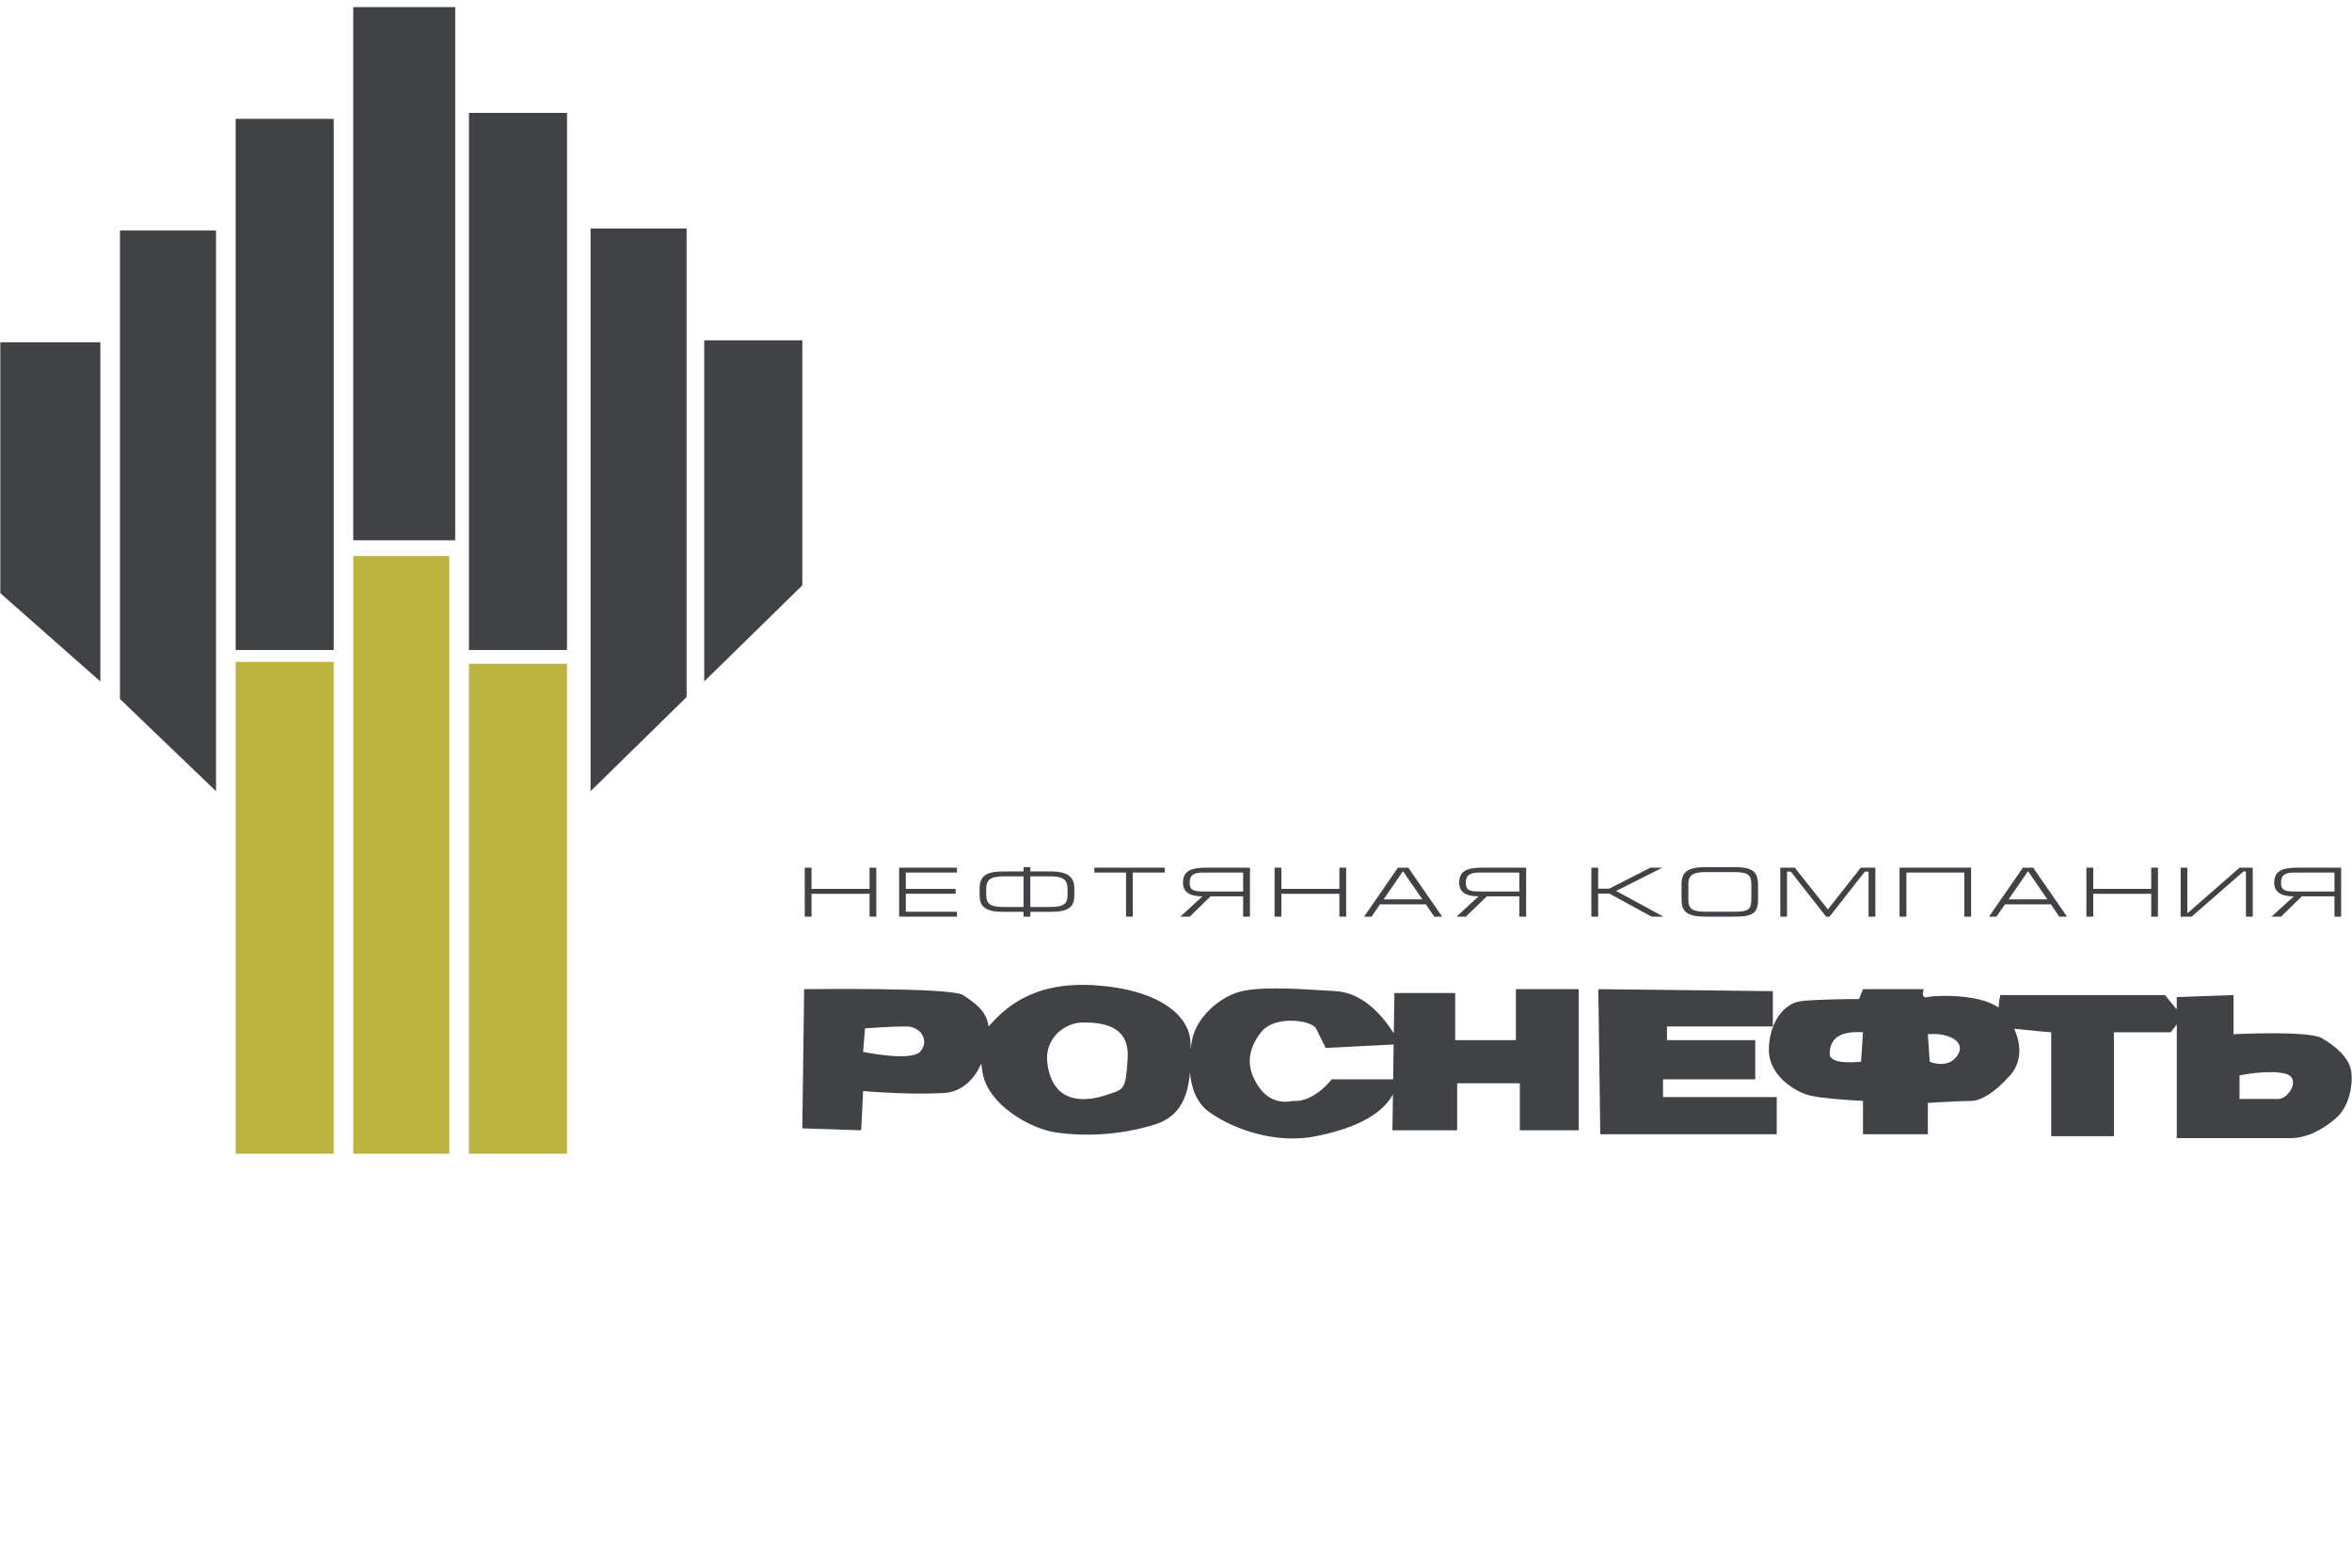 <svg width="180" height="120" viewBox="0 0 180 120" fill="none" xmlns="http://www.w3.org/2000/svg">
<path fill-rule="evenodd" clip-rule="evenodd" d="M82.22 68.511V68.045C82.22 67.154 81.778 66.705 80.376 66.705H78.851V66.374H78.331V66.705H76.823C75.412 66.705 74.97 67.08 74.97 68.045V68.511C74.97 69.465 75.471 69.796 76.823 69.796H78.331V70.164H78.851V69.796H80.376C81.722 69.796 82.22 69.482 82.22 68.511ZM81.698 68.511C81.698 69.233 81.349 69.425 80.376 69.425H78.851V67.081H80.376C81.301 67.081 81.698 67.297 81.698 68.025V68.511ZM78.331 69.425H76.823C75.849 69.425 75.477 69.233 75.477 68.507V68.009C75.477 67.291 75.884 67.081 76.823 67.081H78.331V69.425Z" fill="#414245"/>
<path d="M66.55 68.417V70.165H67.063V66.416H66.55V68.041H62.106V66.416H61.587V70.165H62.106V68.417H66.55Z" fill="#414245"/>
<path d="M68.811 70.165V66.416H73.237V66.79H69.322V68.041H73.134V68.412H69.322V69.788H73.237V70.165H68.811Z" fill="#414245"/>
<path d="M89.136 66.416V66.79H86.692V70.165H86.175V66.79H83.749V66.416H89.136Z" fill="#414245"/>
<path fill-rule="evenodd" clip-rule="evenodd" d="M95.66 66.418V70.166H95.138V68.612H92.646L91.047 70.166H90.328L92.028 68.612C91.047 68.612 90.535 68.282 90.535 67.578C90.535 66.726 91.047 66.418 92.291 66.418H95.66ZM92.127 68.24H95.138V66.79H92.077C91.338 66.79 91.047 66.996 91.047 67.578C91.047 68.136 91.327 68.24 92.127 68.24Z" fill="#414245"/>
<path d="M102.504 68.417V70.165H103.023V66.416H102.504V68.041H98.063V66.416H97.544V70.165H98.063V68.417H102.504Z" fill="#414245"/>
<path fill-rule="evenodd" clip-rule="evenodd" d="M107.78 66.418L110.369 70.165H109.763L109.127 69.224H105.611L104.967 70.165H104.395L106.984 66.418H107.78ZM105.891 68.841H108.856L107.37 66.687L105.891 68.841Z" fill="#414245"/>
<path fill-rule="evenodd" clip-rule="evenodd" d="M116.277 68.611V70.164H116.797V66.416H113.424C112.18 66.416 111.672 66.725 111.672 67.577C111.672 68.281 112.18 68.611 113.157 68.611L111.468 70.165H112.18L113.787 68.611H116.277ZM113.216 66.79H116.277V68.24H113.266C112.461 68.24 112.18 68.137 112.18 67.578C112.18 66.995 112.484 66.79 113.216 66.79Z" fill="#414245"/>
<path d="M123.684 68.201L127.301 70.165H126.393L123.167 68.402H122.307V70.165H121.789V66.416H122.307V68.025H123.147L126.305 66.416H127.219L123.684 68.201Z" fill="#414245"/>
<path fill-rule="evenodd" clip-rule="evenodd" d="M134.544 67.707V68.879C134.544 69.946 134.064 70.165 132.734 70.165H130.552C129.194 70.165 128.69 69.843 128.69 68.879V67.707C128.69 66.755 129.132 66.374 130.552 66.374H132.734C133.948 66.374 134.544 66.617 134.544 67.707ZM132.734 69.789C133.786 69.789 134.03 69.613 134.03 68.879V67.683C134.03 66.942 133.732 66.757 132.734 66.757H130.548C129.608 66.757 129.21 66.954 129.21 67.683V68.879C129.21 69.601 129.572 69.789 130.548 69.789H132.734Z" fill="#414245"/>
<path d="M143.002 66.721V70.165H143.521V66.416H142.408L139.888 69.613L137.354 66.416H136.248V70.165H136.762V66.721H137.054L139.75 70.165H140.016L142.715 66.721H143.002Z" fill="#414245"/>
<path d="M150.851 66.416V70.165H150.329V66.79H145.9V70.165H145.373V66.416H150.851Z" fill="#414245"/>
<path fill-rule="evenodd" clip-rule="evenodd" d="M156.959 69.224L157.595 70.165H158.19L155.6 66.418H154.814L152.218 70.165H152.791L153.443 69.224H156.959ZM153.717 68.84L155.205 66.686L156.687 68.84H153.717Z" fill="#414245"/>
<path d="M165.149 66.416V70.165H164.634V68.417H160.199V70.165H159.674V66.416H160.199V68.041H164.634V66.416H165.149Z" fill="#414245"/>
<path d="M172.405 66.416V70.165H171.882V66.706H171.691L167.728 70.165H166.886V66.416H167.398V69.872H167.444L171.395 66.416H172.405Z" fill="#414245"/>
<path fill-rule="evenodd" clip-rule="evenodd" d="M179.169 66.418V70.166H178.659V68.612H176.16L174.567 70.166H173.837L175.545 68.612C174.567 68.612 174.047 68.282 174.047 67.578C174.047 66.726 174.567 66.418 175.803 66.418H179.169ZM175.642 68.24H178.659V66.79H175.585C174.851 66.79 174.567 66.996 174.567 67.578C174.567 68.136 174.838 68.24 175.642 68.24Z" fill="#414245"/>
<path fill-rule="evenodd" clip-rule="evenodd" d="M73.703 76.169C72.801 75.564 61.542 75.717 61.542 75.717L61.402 86.371L65.906 86.52L66.054 83.517C66.054 83.517 69.352 83.819 72.201 83.67C73.673 83.591 74.585 82.556 75.103 81.407C75.123 81.646 75.157 81.901 75.207 82.171C75.656 84.568 78.803 86.372 80.755 86.677C82.704 86.972 85.559 86.972 88.407 86.066C90.396 85.441 90.928 83.791 91.068 82.088C91.165 83.251 91.563 84.448 92.61 85.171C94.559 86.52 97.717 87.574 100.713 86.972C103.214 86.471 105.616 85.551 106.603 83.777L106.564 86.52H111.518V82.92H116.313V86.52H120.819V75.717H116.011V79.619H111.367V76.013H106.713L106.67 79.098C105.792 77.727 104.308 75.987 102.21 75.868C101.934 75.852 101.648 75.834 101.354 75.816C98.935 75.663 96.03 75.48 94.561 76.013C92.905 76.619 91.567 78.114 91.262 79.465C91.21 79.704 91.157 79.995 91.116 80.318L91.116 80.232C91.115 80.129 91.115 80.027 91.115 79.926C91.115 77.662 88.558 75.718 83.754 75.415C78.961 75.118 76.862 77.22 75.656 78.569L75.655 78.569L75.655 78.567C75.504 77.373 74.605 76.764 73.703 76.169ZM106.657 79.952L106.619 82.619H101.914C101.914 82.619 100.559 84.422 98.912 84.27C98.912 84.27 97.402 84.725 96.356 83.226C95.312 81.718 95.459 80.37 96.506 79.017C97.566 77.662 100.409 78.113 100.711 78.716C101.009 79.317 101.459 80.216 101.459 80.216L106.657 79.952ZM80.16 81.417C79.886 79.479 81.505 78.266 82.856 78.266C84.205 78.266 86.45 78.417 86.302 80.971C86.166 83.332 86.032 83.375 84.939 83.729C84.852 83.757 84.76 83.787 84.661 83.82C83.31 84.27 80.608 84.725 80.16 81.417ZM66.199 78.716L66.053 80.519C66.053 80.519 69.651 81.268 70.401 80.519C71.151 79.771 70.549 78.569 69.352 78.569C68.154 78.569 66.199 78.716 66.199 78.716Z" fill="#414245"/>
<path d="M122.322 75.717L135.677 75.868V78.569H127.576V79.619H134.33V82.619H127.272V83.975H135.975V86.823H122.471L122.322 75.717Z" fill="#414245"/>
<path fill-rule="evenodd" clip-rule="evenodd" d="M142.576 75.717H147.23C147.23 75.717 146.932 76.469 147.54 76.321C148.072 76.185 151.419 76.043 152.955 77.123C152.974 76.653 153.068 76.247 153.083 76.18L153.085 76.173L153.085 76.171H165.689L166.59 77.272V76.321L170.933 76.171V79.166C170.933 79.166 176.641 78.869 177.693 79.465C178.743 80.067 179.791 80.971 179.941 82.014C180.089 83.071 179.791 84.725 178.743 85.62C177.693 86.52 176.495 87.12 175.285 87.12H166.59V78.411L166.13 79.017H161.78V86.972H156.98V79.017C156.98 79.017 155.444 78.891 154.148 78.751C154.707 79.984 154.726 81.318 153.832 82.32C152.626 83.671 151.578 84.27 150.836 84.27C150.078 84.27 147.54 84.421 147.54 84.421V86.823H142.576V84.27C142.576 84.27 139.424 84.12 138.374 83.82C137.328 83.518 135.374 82.32 135.374 80.371C135.374 78.418 136.423 76.765 137.929 76.619C139.423 76.471 142.277 76.471 142.277 76.471L142.576 75.717ZM142.576 79.017L142.427 81.268C142.427 81.268 140.029 81.569 140.029 80.674C140.029 79.77 140.48 78.868 142.576 79.017ZM147.681 81.269L147.539 79.166C149.177 79.017 150.529 79.77 149.787 80.82C149.031 81.871 147.681 81.269 147.681 81.269ZM171.391 84.12V82.32C171.391 82.32 173.489 81.87 174.837 82.171C176.189 82.471 175.136 84.12 174.387 84.12H171.391Z" fill="#414245"/>
<path fill-rule="evenodd" clip-rule="evenodd" d="M0.023 26.199H7.679V52.16L0.023 45.404V26.199ZM9.181 17.647H16.533V60.565L9.181 53.504V17.647ZM18.036 9.096H25.54V49.757H18.036V9.096ZM27.035 0.542H34.837V41.356H27.035V0.542ZM35.889 8.64H43.394V49.757H35.889V8.64ZM45.195 17.49H52.547V53.355L45.195 60.565V17.49ZM53.893 26.048H61.403V44.806L53.893 52.16V26.048V26.048Z" fill="#414245"/>
<path fill-rule="evenodd" clip-rule="evenodd" d="M18.036 50.664H25.54V88.315H18.036V50.664ZM27.034 42.562H34.384V88.315H27.034V42.562ZM35.888 50.808H43.394V88.315H35.888V50.808Z" fill="#BCB441"/>
</svg>
